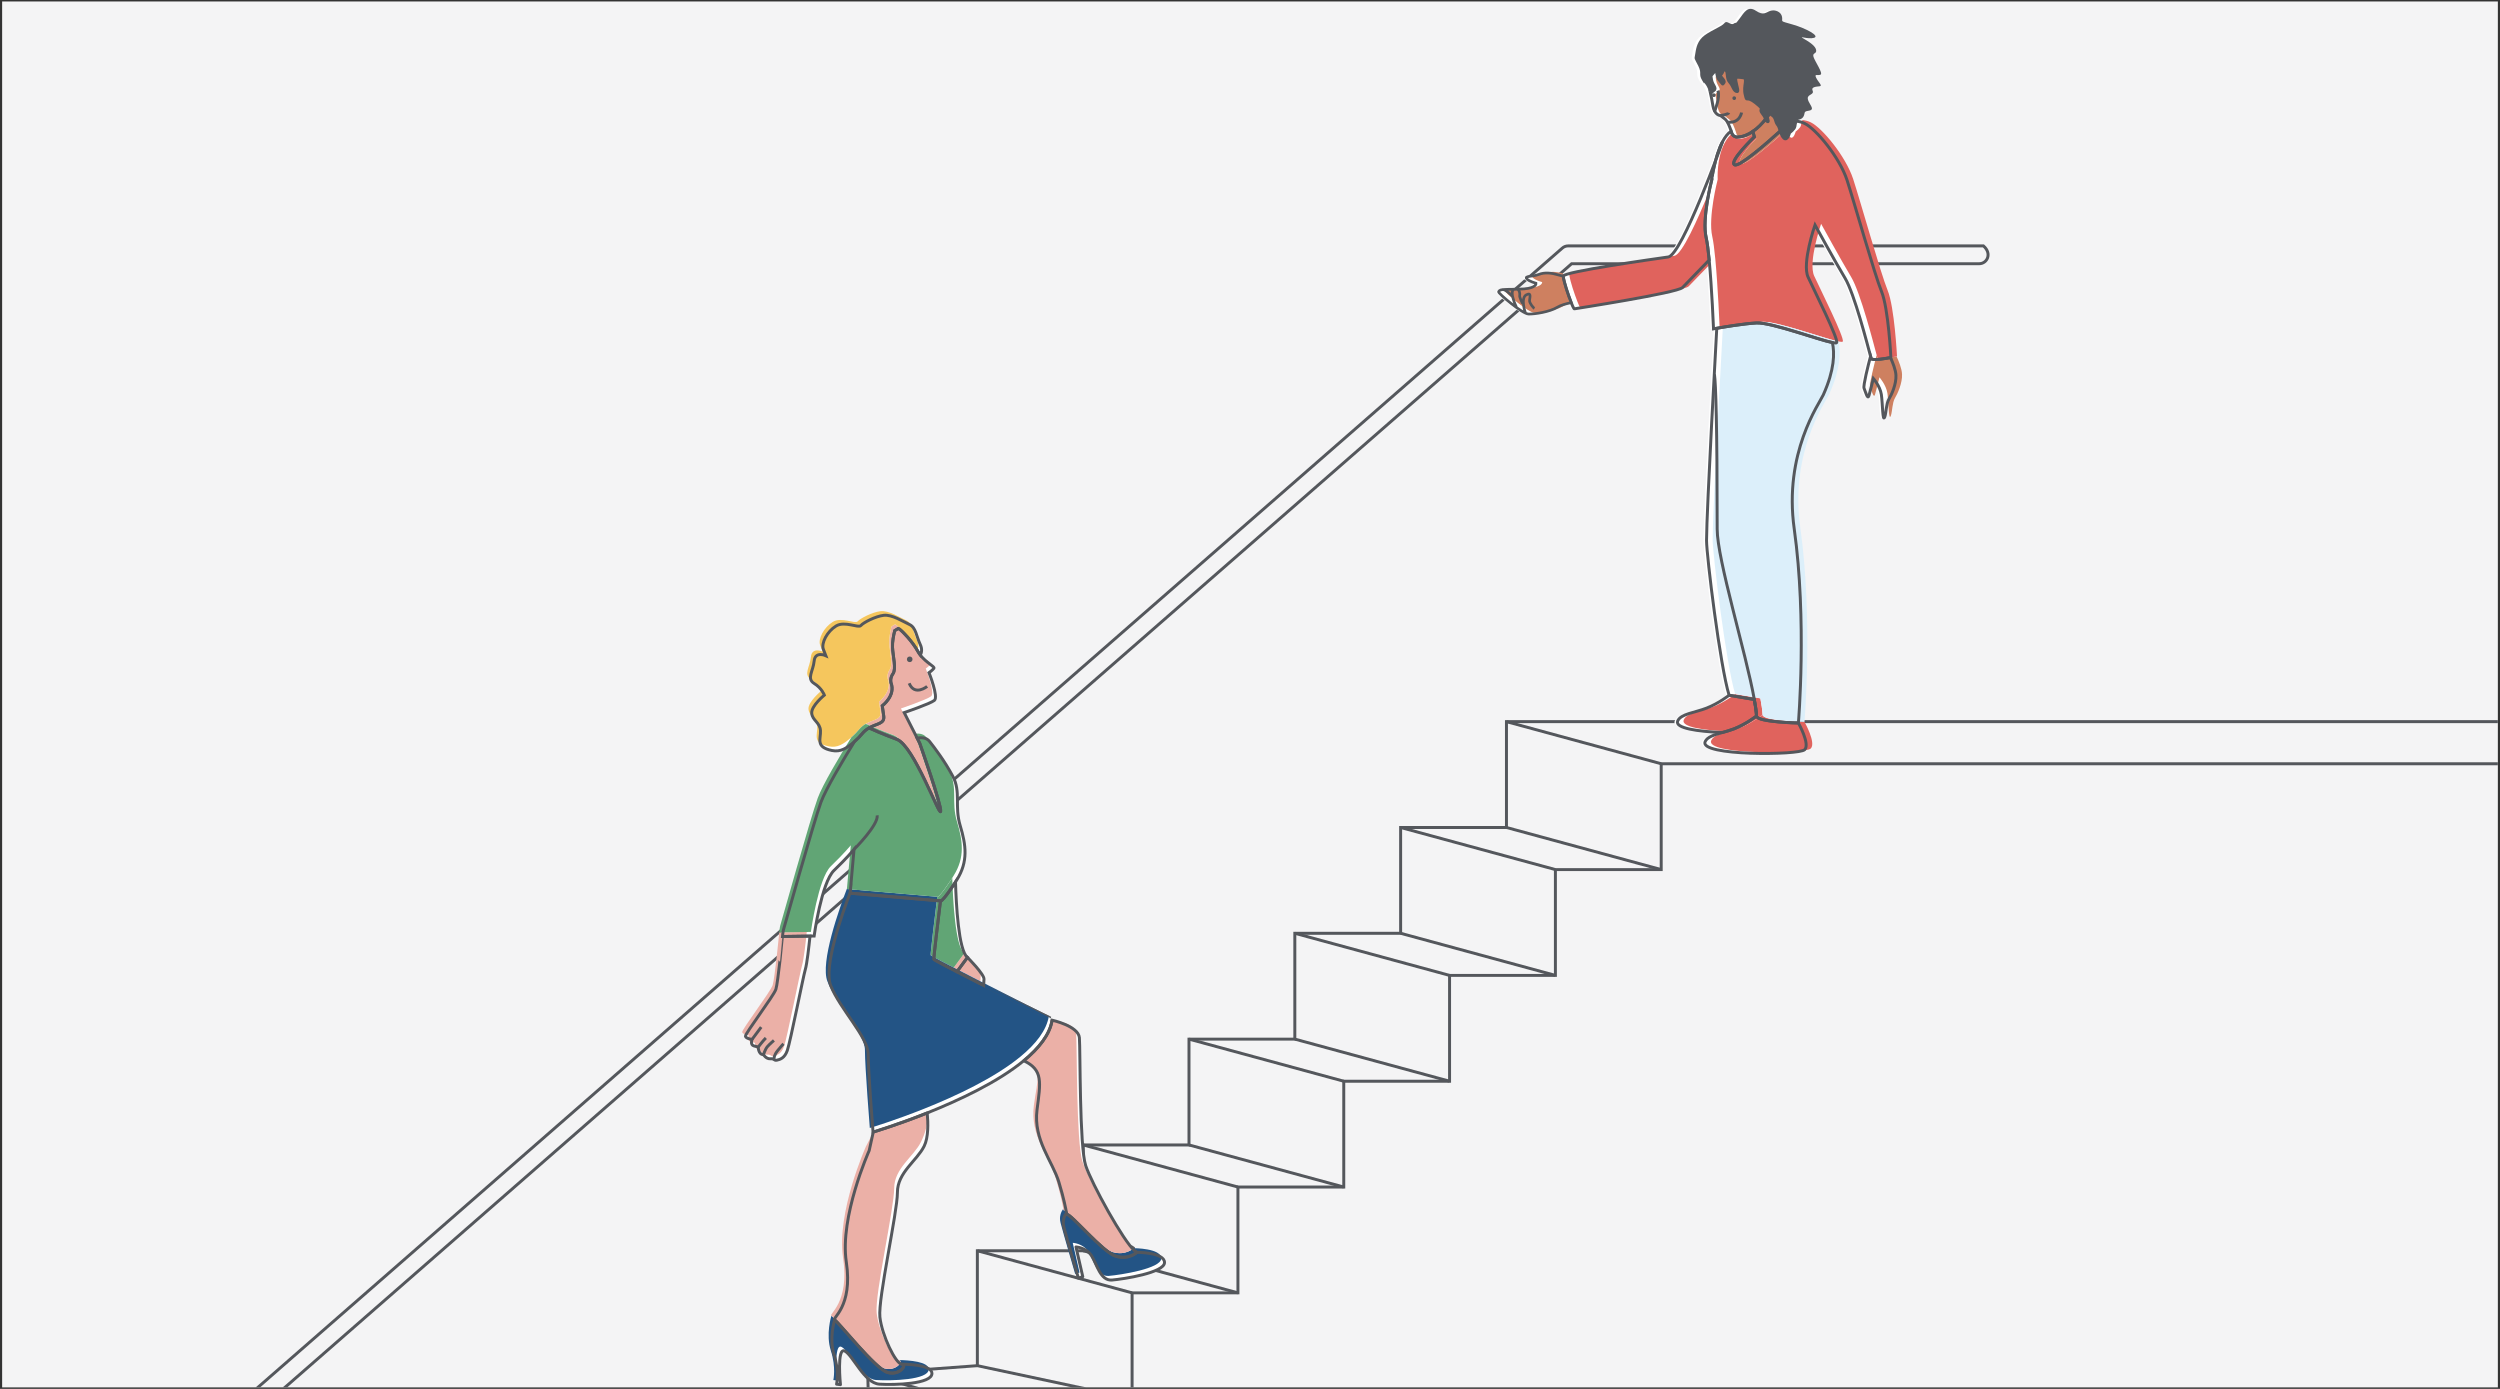 <?xml version="1.0" encoding="utf-8"?>
<!-- Generator: Adobe Illustrator 24.0.3, SVG Export Plug-In . SVG Version: 6.00 Build 0)  -->
<svg version="1.1" xmlns="http://www.w3.org/2000/svg" xmlns:xlink="http://www.w3.org/1999/xlink" x="0px" y="0px"
	 viewBox="0 0 841.89 467.72" style="enable-background:new 0 0 841.89 467.72;" xml:space="preserve">
<rect x="0" y="0" width="841.89" height="467.72" fill="#333333" stroke="none"/>
<style type="text/css">
	.st0{fill:none;stroke:#54575C;stroke-miterlimit:10;}
	.st1{clip-path:url(#SVGID_2_);fill:#F4F4F5;}
	.st2{clip-path:url(#SVGID_2_);}
	.st3{clip-path:url(#SVGID_2_);fill:none;stroke:#54575C;stroke-miterlimit:10;}
	.st4{fill:#FFFFFF;}
	.st5{fill:none;}
	.st6{fill:#EBB0A7;}
	.st7{fill:#F5C65D;}
	.st8{fill:#61A575;}
	.st9{fill:#235485;}
	.st10{fill:none;stroke:#54575C;stroke-linejoin:round;stroke-miterlimit:10;}
	.st11{fill:#54575C;}
	.st12{fill:#CE8060;}
	.st13{fill:#E0635D;}
	.st14{fill:#DCEFFA;}
	.st15{fill:none;stroke:#54575C;stroke-width:0.913;stroke-miterlimit:10;}
</style>
<g id="Layer_1">
</g>
<g id="Layer_2">
</g>
<g id="Layer_3">
	<g>
		<defs>
			<rect id="SVGID_1_" x="0.72" y="0.5" width="840.45" height="466.72"/>
		</defs>
		<clipPath id="SVGID_2_">
			<use xlink:href="#SVGID_1_"  style="overflow:visible;"/>
		</clipPath>
		<rect x="0.72" y="0.5" class="st1" width="840.45" height="466.72"/>
		<g class="st2">
			<g>
				<path class="st0" d="M73.07,486.23c-0.81,0-1.62-0.33-2.21-0.97c-1.12-1.22-1.04-3.12,0.18-4.24L526.06,83.6
					c0.55-0.51,1.28-0.79,2.03-0.79l139.85,0c3.01,2.65,1.18,6-1.44,6H529.26L75.09,485.44C74.52,485.97,73.79,486.23,73.07,486.23z
					"/>
			</g>
		</g>
		<polyline class="st3" points="854.18,243.02 507.31,243.02 507.31,278.66 471.67,278.66 471.67,314.29 436.04,314.29 
			436.04,349.93 400.4,349.93 400.4,385.57 364.77,385.57 364.77,421.2 329.13,421.2 329.13,459.9 381.24,471.02 381.24,435.38 
			416.88,435.38 416.88,399.74 452.52,399.74 452.52,364.11 488.15,364.11 488.15,328.47 523.79,328.47 523.79,292.84 
			559.42,292.84 559.42,257.2 848.27,257.2 571.62,257.19 		"/>
		<line class="st3" x1="559.42" y1="257.2" x2="507.31" y2="243.02"/>
		<line class="st3" x1="559.42" y1="292.84" x2="507.31" y2="278.66"/>
		<line class="st3" x1="523.79" y1="292.84" x2="471.67" y2="278.66"/>
		<line class="st3" x1="523.79" y1="328.47" x2="471.67" y2="314.29"/>
		<line class="st3" x1="488.15" y1="328.47" x2="436.04" y2="314.29"/>
		<line class="st3" x1="488.15" y1="364.11" x2="436.04" y2="349.93"/>
		<line class="st3" x1="452.52" y1="364.11" x2="400.4" y2="349.93"/>
		<line class="st3" x1="400.4" y1="385.57" x2="452.52" y2="399.74"/>
		<line class="st3" x1="416.88" y1="399.74" x2="364.77" y2="385.57"/>
		<line class="st3" x1="416.88" y1="435.38" x2="364.77" y2="421.2"/>
		<line class="st3" x1="381.24" y1="435.38" x2="329.13" y2="421.2"/>
		<polyline class="st3" points="329.13,459.9 292.22,462.62 292.64,479.15 		"/>
		<polyline class="st3" points="381.24,471.02 348.79,479.15 292.22,462.62 		"/>
		<g class="st2">
			<path class="st4" d="M292.87,245.08c-0.08,0.04-0.16,0.09-0.24,0.14l0.38,0.1c-0.07-0.03-0.12-0.06-0.12-0.06
				S292.89,245.19,292.87,245.08z"/>
			<path class="st4" d="M309.77,250.35l-0.9-1.77l-4.35-8.56c0,0,8.69-2.95,10.16-4.1c1.47-1.15-1.8-9.34-1.8-9.34
				s1.15-0.82,1.64-1.47c0.43-0.57-2.48-1.76-4.55-4.43c-0.31-0.4-0.6-0.84-0.86-1.31c-1.76-3.22-5.08-6.7-6.24-7.52
				c-0.14-0.1-0.25-0.16-0.32-0.18c0,0-0.47,0.29-1.22,0.75c-0.4,1.61-0.84,3.87-0.74,5.64c0.16,3.11,1.31,7.21,0.16,8.85
				c-1.15,1.64-0.66,3.11-0.66,3.11c1.64,4.26-2.95,7.7-2.95,7.7s0,0,0.49,3.44c0.37,2.6-2.17,2.49-4.77,3.91
				c0.01,0.11,0.02,0.18,0.02,0.18s0.05,0.02,0.12,0.06c0.63,0.3,3.92,1.81,9.06,3.71c5.74,2.13,14.42,26.38,14.75,24.25
				S309.77,250.35,309.77,250.35z"/>
			<path class="st4" d="M309.94,217.08c-1.31-2.79-1.47-5.74-3.61-6.72c-2.13-0.98-5.9-3.44-8.69-3.11
				c-2.79,0.33-6.88,2.46-7.7,3.44s-5.41-1.64-8.36,0.16s-5.08,5.74-4.26,7.87s0.82,2.13,0.82,2.13s-3.61-1.64-3.93,1.8
				c-0.33,3.44-2.62,5.9,0,7.54c2.62,1.64,3.44,3.93,3.44,3.93s-4.42,3.61-4.26,6.06c0.16,2.46,2.79,3.11,2.95,5.9
				s-1.8,5.54,3.84,6.69c2.96,0.6,5-0.74,7.62-3.02c0.93-0.81,1.82-1.7,2.63-2.69c0.68-0.83,1.44-1.4,2.2-1.85
				c0.08-0.05,0.16-0.1,0.24-0.14c2.61-1.42,5.14-1.31,4.77-3.91c-0.49-3.44-0.49-3.44-0.49-3.44s4.59-3.44,2.95-7.7
				c0,0-0.49-1.47,0.66-3.11c1.15-1.64,0-5.74-0.16-8.85c-0.09-1.78,0.35-4.03,0.74-5.64c0.75-0.46,1.22-0.75,1.22-0.75
				c0.07,0.02,0.18,0.09,0.32,0.18c1.15,0.82,4.48,4.3,6.24,7.52c0.26,0.47,0.55,0.91,0.86,1.31
				C310.38,219.89,310.67,218.64,309.94,217.08z"/>
			<path class="st4" d="M331.27,331.89c0.02-0.56,0.06-1.29,0.14-2.06c0.16-1.64-5.57-7.37-5.57-7.37l-3.55,4.83
				C324.93,328.65,328.04,330.24,331.27,331.89z"/>
			<path class="st4" d="M321.81,297.05c-3.6,5.62-4.82,6.39-4.82,6.39l-0.24-0.02c-0.76,6.24-2.35,19.31-2.22,19.69
				c0.03,0.09,1.53,0.92,3.93,2.18c1.1,0.58,2.4,1.25,3.83,1.99l3.55-4.83C322.81,320.19,322.02,304.31,321.81,297.05z"/>
			<path class="st4" d="M331.27,331.89c-3.22-1.65-6.33-3.24-8.98-4.61c-1.43-0.74-2.72-1.41-3.83-1.99
				c-2.4-1.26-3.9-2.08-3.93-2.18c-0.12-0.37,1.46-13.45,2.22-19.69l-6.45-0.55l-23.96-2.05l0.01-0.16
				c-2.55,6.65-9.1,24.92-6.57,31.3c3.11,7.87,12.62,17.37,12.62,23.11c0,5.74,1.64,26.22,1.64,26.22s0.03-0.01,0.07-0.02
				c0.76-0.23,8.48-2.56,18.17-6.43c10.7-4.27,23.78-10.39,32.52-17.59c5.14-4.24,8.79-8.84,9.54-13.66
				C354.35,343.6,342.16,337.45,331.27,331.89z"/>
			<path class="st4" d="M298.96,462.24c-4.1-1.15-16.72-17.21-17.86-17.7c0,0-1.97,6.23-0.16,11.8c1.8,5.57,0.82,9.83,0.82,9.83
				l1.31,0.16c0,0-1.31-12.78,1.47-11.31c2.79,1.47,6.56,10.82,11.64,11.14s17.7,0,17.7-3.61c0-2.57-6.47-3.06-10.2-3.13
				c0.01,0,0.03,0.01,0.04,0.01C305.68,459.46,303.05,463.39,298.96,462.24z"/>
			<path class="st4" d="M311.25,386.04c1.46-2.92,1.36-7.76,1.04-11.2c-9.69,3.86-17.41,6.2-18.17,6.43l-1.38,6.25
				c0,0-10,22.29-7.7,37.53s-5.08,19.01-3.93,19.5c1.15,0.49,13.77,16.55,17.86,17.7c4.1,1.15,6.72-2.79,4.75-2.79
				c-0.01,0-0.03-0.01-0.04-0.01c-1.99-0.13-6.68-9.7-7.33-15.88c-0.66-6.23,5.9-35.23,5.9-41.95S308.79,390.96,311.25,386.04z"/>
			<path class="st4" d="M382.2,421.34c0.25,0.21,0.47,0.36,0.66,0.43L382.2,421.34z"/>
			<path class="st4" d="M382.86,421.77c0,0-2.62,2.62-7.05,1.31c-4.42-1.31-15.24-14.42-16.55-14.09c0,0-0.02-0.17-0.08-0.5
				c-0.74,1.04-1.45,2.67-0.91,4.76c0.98,3.77,4.92,17.21,4.92,17.21l1.47-0.49l-2.29-10c0,0,3.44,0.16,5.24,2.95
				c1.8,2.79,2.95,8.52,6.88,8.19c3.93-0.33,17.7-2.46,17.7-5.9S382.86,421.77,382.86,421.77z"/>
			<path class="st4" d="M382.2,421.34c-3.87-3.28-14.55-22.74-16.55-28.74c-2.13-6.39-1.8-39.17-2.13-43.1
				c-0.33-3.93-9.18-5.9-9.18-5.9c-0.76,4.82-4.4,9.42-9.54,13.66c6.58,3.13,5.66,7.22,4.46,16.5c-1.31,10.16,5.24,17.37,7.37,24.42
				c1.69,5.58,2.34,9.09,2.55,10.32c0.05,0.32,0.08,0.5,0.08,0.5c1.31-0.33,12.13,12.78,16.55,14.09c4.42,1.31,7.05-1.31,7.05-1.31
				C382.67,421.7,382.45,421.55,382.2,421.34z"/>
			<path class="st4" d="M261.33,333.18c-0.7,2.21-10.49,15.04-10.26,15.85s2.21,1.05,2.21,1.05s-0.7,1.86,0.7,2.21
				c1.4,0.35,1.4,0.35,1.4,0.35s0,2.56,1.75,2.56c0,0,0.93,1.52,2.33,1.4c1.4-0.12,1.17,0.7,2.21,0.47c1.05-0.23,2.6-0.67,3.5-3.26
				c1.05-3.03,5.42-25.15,6.06-27.27c0.56-1.83,1.22-7.7,1.59-11.27l-9.26,0.14C263.56,315.41,262.03,330.96,261.33,333.18z"/>
			<path class="st4" d="M323.38,278.04c-1.97-6.56,0.33-11.31-2.46-16.55c-2.79-5.24-6.06-9.51-7.87-11.8
				c-1.04-1.32-2.84-1.34-4.18-1.11l0.9,1.77c0,0,7.37,20.81,7.05,22.94s-9.01-22.12-14.75-24.25c-5.14-1.91-8.42-3.42-9.06-3.71
				l-0.38-0.1c-0.76,0.44-1.51,1.02-2.2,1.85c-0.82,0.99-1.7,1.88-2.63,2.69c-3.72,6.02-9.65,15.91-11.3,20.42
				c-2.46,6.72-12.45,42.44-12.62,42.94c-0.16,0.49-0.33,2.29-0.33,2.29l9.26-0.14l1.39-0.02c0,0,2.46-18.03,6.72-22.12
				s6.72-7.05,6.72-7.05l-1.3,14.58l-0.01,0.16l23.96,2.05l6.45,0.55l0.24,0.02c0,0,1.22-0.77,4.82-6.39
				c0.14-0.22,0.27-0.42,0.42-0.66C326.16,290.17,325.34,284.6,323.38,278.04z"/>
		</g>
		<g class="st2">
			<path class="st5" d="M291.75,243.65c-0.08,0.04-0.16,0.09-0.24,0.14l0.38,0.1c-0.07-0.03-0.12-0.06-0.12-0.06
				S291.76,243.76,291.75,243.65z"/>
			<path class="st6" d="M308.65,248.91l-0.9-1.77l-4.35-8.56c0,0,8.69-2.95,10.16-4.1c1.47-1.15-1.8-9.34-1.8-9.34
				s1.15-0.82,1.64-1.47c0.43-0.57-2.48-1.76-4.55-4.43c-0.31-0.4-0.6-0.84-0.86-1.31c-1.76-3.22-5.08-6.7-6.24-7.52
				c-0.14-0.1-0.25-0.16-0.32-0.18c0,0-0.47,0.29-1.22,0.75c-0.4,1.61-0.84,3.87-0.74,5.64c0.16,3.11,1.31,7.21,0.16,8.85
				c-1.15,1.64-0.66,3.11-0.66,3.11c1.64,4.26-2.95,7.7-2.95,7.7s0,0,0.49,3.44c0.37,2.6-2.17,2.49-4.77,3.91
				c0.01,0.11,0.02,0.18,0.02,0.18s0.05,0.02,0.12,0.06c0.63,0.3,3.92,1.81,9.06,3.71c5.74,2.13,14.42,26.38,14.75,24.25
				S308.65,248.91,308.65,248.91z"/>
			<path class="st7" d="M308.81,215.65c-1.31-2.79-1.47-5.74-3.61-6.72c-2.13-0.98-5.9-3.44-8.69-3.11
				c-2.79,0.33-6.88,2.46-7.7,3.44s-5.41-1.64-8.36,0.16s-5.08,5.74-4.26,7.87s0.82,2.13,0.82,2.13s-3.61-1.64-3.93,1.8
				c-0.33,3.44-2.62,5.9,0,7.54c2.62,1.64,3.44,3.93,3.44,3.93s-4.42,3.61-4.26,6.06c0.16,2.46,2.79,3.11,2.95,5.9
				s-1.8,5.54,3.84,6.69c2.96,0.6,5-0.74,7.62-3.02c0.93-0.81,1.82-1.7,2.63-2.69c0.68-0.83,1.44-1.4,2.2-1.85
				c0.08-0.05,0.16-0.1,0.24-0.14c2.61-1.42,5.14-1.31,4.77-3.91c-0.49-3.44-0.49-3.44-0.49-3.44s4.59-3.44,2.95-7.7
				c0,0-0.49-1.47,0.66-3.11c1.15-1.64,0-5.74-0.16-8.85c-0.09-1.78,0.35-4.03,0.74-5.64c0.75-0.46,1.22-0.75,1.22-0.75
				c0.07,0.02,0.18,0.09,0.32,0.18c1.15,0.82,4.48,4.3,6.24,7.52c0.26,0.47,0.55,0.91,0.86,1.31
				C309.26,218.45,309.55,217.2,308.81,215.65z"/>
			<path class="st6" d="M330.14,330.45c0.02-0.56,0.06-1.29,0.14-2.06c0.16-1.64-5.57-7.37-5.57-7.37l-3.55,4.83
				C323.81,327.21,326.92,328.81,330.14,330.45z"/>
			<path class="st8" d="M320.69,295.62c-3.6,5.62-4.82,6.39-4.82,6.39l-0.24-0.02c-0.76,6.24-2.35,19.31-2.22,19.69
				c0.03,0.09,1.53,0.92,3.93,2.18c1.1,0.58,2.4,1.25,3.83,1.99l3.55-4.83C321.69,318.76,320.89,302.87,320.69,295.62z"/>
			<path class="st9" d="M330.14,330.45c-3.22-1.65-6.33-3.24-8.98-4.61c-1.43-0.74-2.72-1.41-3.83-1.99
				c-2.4-1.26-3.9-2.08-3.93-2.18c-0.12-0.37,1.46-13.45,2.22-19.69l-6.45-0.55l-23.96-2.05l0.01-0.16
				c-2.55,6.65-9.1,24.92-6.57,31.3c3.11,7.87,12.62,17.37,12.62,23.11c0,5.74,1.64,26.22,1.64,26.22s0.03-0.01,0.07-0.02
				c0.76-0.23,8.48-2.56,18.17-6.43c10.7-4.27,23.78-10.39,32.52-17.59c5.14-4.24,8.79-8.84,9.54-13.66
				C353.23,342.16,341.04,336.02,330.14,330.45z"/>
			<path class="st9" d="M297.83,460.81c-4.1-1.15-16.72-17.21-17.86-17.7c0,0-1.97,6.23-0.16,11.8c1.8,5.57,0.82,9.83,0.82,9.83
				l1.31,0.16c0,0-1.31-12.78,1.47-11.31c2.79,1.47,6.56,10.82,11.64,11.14s17.7,0,17.7-3.61c0-2.57-6.47-3.06-10.2-3.13
				c0.01,0,0.03,0.01,0.04,0.01C304.55,458.02,301.93,461.96,297.83,460.81z"/>
			<path class="st6" d="M310.12,384.61c1.46-2.92,2.48-6.33,2.16-9.77c-9.69,3.86-17.41,6.2-18.17,6.43l-2.5,4.81
				c0,0-10,22.29-7.7,37.53s-5.08,19.01-3.93,19.5c1.15,0.49,13.77,16.55,17.86,17.7c4.1,1.15,6.72-2.79,4.75-2.79
				c-0.01,0-0.03-0.01-0.04-0.01c-1.99-0.13-6.68-9.7-7.33-15.88c-0.66-6.23,5.9-35.23,5.9-41.95S307.67,389.52,310.12,384.61z"/>
			<path class="st10" d="M381.08,419.9c0.25,0.21,0.47,0.36,0.66,0.43L381.08,419.9z"/>
			<path class="st9" d="M381.74,420.33c0,0-2.62,2.62-7.05,1.31c-4.42-1.31-15.24-14.42-16.55-14.09c0,0-0.02-0.17-0.08-0.5
				c-0.74,1.04-1.45,2.67-0.91,4.76c0.98,3.77,4.92,17.21,4.92,17.21l1.47-0.49l-2.29-10c0,0,3.44,0.16,5.24,2.95
				c1.8,2.79,2.95,8.52,6.88,8.19c3.93-0.33,17.7-2.46,17.7-5.9S381.74,420.33,381.74,420.33z"/>
			<path class="st6" d="M381.08,419.9c-3.87-3.28-14.55-22.74-16.55-28.74c-2.13-6.39-1.8-39.17-2.13-43.1
				c-0.33-3.93-8.05-4.46-8.05-4.46c-0.76,4.82-4.4,9.42-9.54,13.66c6.58,3.13,4.54,5.79,3.34,15.06
				c-1.31,10.16,5.24,17.37,7.37,24.42c1.69,5.58,2.34,9.09,2.55,10.32c0.05,0.32,0.08,0.5,0.08,0.5
				c1.31-0.33,12.13,12.78,16.55,14.09c4.42,1.31,7.05-1.31,7.05-1.31C381.55,420.26,381.33,420.11,381.08,419.9z"/>
			<path class="st6" d="M260.2,331.74c-0.7,2.21-10.49,15.04-10.26,15.85s2.21,1.05,2.21,1.05s-0.7,1.86,0.7,2.21
				c1.4,0.35,1.4,0.35,1.4,0.35s0,2.56,1.75,2.56c0,0,0.93,1.52,2.33,1.4c1.4-0.12,1.17,0.7,2.21,0.47c1.05-0.23,2.6-0.67,3.5-3.26
				c1.05-3.03,5.42-25.15,6.06-27.27c0.56-1.83,1.22-7.7,1.59-11.27l-9.26,0.14C262.44,313.97,260.9,329.53,260.2,331.74z"/>
			<path class="st8" d="M322.25,276.61c-1.97-6.56,0.33-11.31-2.46-16.55c-2.79-5.24-6.06-9.5-7.87-11.8
				c-1.04-1.32-2.84-1.34-4.18-1.11l0.9,1.77c0,0,7.37,20.81,7.05,22.94s-9.01-22.12-14.75-24.25c-5.14-1.91-8.42-3.42-9.06-3.71
				l-0.38-0.1c-0.76,0.44-1.51,1.02-2.2,1.85c-0.82,0.99-1.7,1.88-2.63,2.69c-3.72,6.02-9.65,15.91-11.3,20.42
				c-2.46,6.72-12.45,42.44-12.62,42.94c-0.16,0.49-0.33,2.29-0.33,2.29l9.26-0.14l1.39-0.02c0,0,2.46-18.03,6.72-22.12
				s6.72-7.05,6.72-7.05l-1.3,14.58l-0.01,0.16l23.96,2.05l6.45,0.55l0.24,0.02c0,0,1.22-0.77,4.82-6.39
				c0.14-0.22,0.27-0.42,0.42-0.66C325.04,288.74,324.22,283.16,322.25,276.61z"/>
		</g>
		<g class="st2">
			<path class="st5" d="M292.84,245.04c-0.08,0.04-0.16,0.09-0.24,0.14l0.38,0.1c-0.07-0.03-0.12-0.06-0.12-0.06
				S292.85,245.15,292.84,245.04z"/>
			<path class="st0" d="M309.74,250.3l-0.9-1.77l-4.35-8.56c0,0,8.69-2.95,10.16-4.1c1.47-1.15-1.8-9.34-1.8-9.34
				s1.15-0.82,1.64-1.47c0.43-0.57-2.48-1.76-4.55-4.43c-0.31-0.4-0.6-0.84-0.86-1.31c-1.76-3.22-5.08-6.7-6.24-7.52
				c-0.14-0.1-0.25-0.16-0.32-0.18c0,0-0.47,0.29-1.22,0.75c-0.4,1.61-0.84,3.87-0.74,5.64c0.16,3.11,1.31,7.21,0.16,8.85
				c-1.15,1.64-0.66,3.11-0.66,3.11c1.64,4.26-2.95,7.7-2.95,7.7s0,0,0.49,3.44c0.37,2.6-2.17,2.49-4.77,3.91
				c0.01,0.11,0.02,0.18,0.02,0.18s0.05,0.02,0.12,0.06c0.63,0.3,3.92,1.81,9.06,3.71c5.74,2.13,14.42,26.38,14.75,24.25
				S309.74,250.3,309.74,250.3z"/>
			<path class="st0" d="M309.9,217.04c-1.31-2.79-1.47-5.74-3.61-6.72c-2.13-0.98-5.9-3.44-8.69-3.11c-2.79,0.33-6.88,2.46-7.7,3.44
				s-5.41-1.64-8.36,0.16s-5.08,5.74-4.26,7.87s0.82,2.13,0.82,2.13s-3.61-1.64-3.93,1.8c-0.33,3.44-2.62,5.9,0,7.54
				c2.62,1.64,3.44,3.93,3.44,3.93s-4.42,3.61-4.26,6.06c0.16,2.46,2.79,3.11,2.95,5.9s-1.8,5.54,3.84,6.69
				c2.96,0.6,5-0.74,7.62-3.02c0.93-0.81,1.82-1.7,2.63-2.69c0.68-0.83,1.44-1.4,2.2-1.85c0.08-0.05,0.16-0.1,0.24-0.14
				c2.61-1.42,5.14-1.31,4.77-3.91c-0.49-3.44-0.49-3.44-0.49-3.44s4.59-3.44,2.95-7.7c0,0-0.49-1.47,0.66-3.11
				c1.15-1.64,0-5.74-0.16-8.85c-0.09-1.78,0.35-4.03,0.74-5.64c0.75-0.46,1.22-0.75,1.22-0.75c0.07,0.02,0.18,0.09,0.32,0.18
				c1.15,0.82,4.48,4.3,6.24,7.52c0.26,0.47,0.55,0.91,0.86,1.31C310.34,219.84,310.64,218.59,309.9,217.04z"/>
			<path class="st0" d="M331.23,331.84c0.02-0.56,0.06-1.29,0.14-2.06c0.16-1.64-5.57-7.37-5.57-7.37l-3.55,4.83
				C324.9,328.6,328.01,330.2,331.23,331.84z"/>
			<path class="st0" d="M321.77,297.01c-3.6,5.62-4.82,6.39-4.82,6.39l-0.24-0.02c-0.76,6.24-2.35,19.31-2.22,19.69
				c0.03,0.09,1.53,0.92,3.93,2.18c1.1,0.58,2.4,1.25,3.83,1.99l3.55-4.83C322.78,320.14,321.98,304.26,321.77,297.01z"/>
			<path class="st0" d="M331.23,331.84c-3.22-1.65-6.33-3.24-8.98-4.61c-1.43-0.74-2.72-1.41-3.83-1.99
				c-2.4-1.26-3.9-2.08-3.93-2.18c-0.12-0.37,1.46-13.45,2.22-19.69l-6.45-0.55l-23.96-2.05l0.01-0.16
				c-2.55,6.65-9.1,24.92-6.57,31.3c3.11,7.87,12.62,17.37,12.62,23.11c0,5.74,1.64,26.22,1.64,26.22s0.03-0.01,0.07-0.02
				c0.76-0.23,8.48-2.56,18.17-6.43c10.7-4.27,23.78-10.39,32.52-17.59c5.14-4.24,8.79-8.84,9.54-13.66
				C354.31,343.55,342.12,337.4,331.23,331.84z"/>
			<path class="st10" d="M298.92,462.2c-4.1-1.15-16.72-17.21-17.86-17.7c0,0-1.97,6.23-0.16,11.8c1.8,5.57,0.82,9.83,0.82,9.83
				l1.31,0.16c0,0-1.31-12.78,1.47-11.31c2.79,1.47,6.56,10.82,11.64,11.14s17.7,0,17.7-3.61c0-2.57-6.47-3.06-10.2-3.13
				c0.01,0,0.03,0.01,0.04,0.01C305.64,459.41,303.02,463.34,298.92,462.2z"/>
			<path class="st10" d="M311.21,385.99c1.46-2.92,1.36-7.76,1.04-11.2c-9.69,3.86-17.41,6.2-18.17,6.43l-1.38,6.25
				c0,0-10,22.29-7.7,37.53s-5.08,19.01-3.93,19.5c1.15,0.49,13.77,16.55,17.86,17.7c4.1,1.15,6.72-2.79,4.75-2.79
				c-0.01,0-0.03-0.01-0.04-0.01c-1.99-0.13-6.68-9.7-7.33-15.88c-0.66-6.23,5.9-35.23,5.9-41.95S308.76,390.91,311.21,385.99z"/>
			<path class="st10" d="M382.17,421.29c0.25,0.21,0.47,0.36,0.66,0.43L382.17,421.29z"/>
			<path class="st10" d="M382.83,421.72c0,0-2.62,2.62-7.05,1.31c-4.42-1.31-15.24-14.42-16.55-14.09c0,0-0.02-0.17-0.08-0.5
				c-0.74,1.04-1.45,2.67-0.91,4.76c0.98,3.77,4.92,17.21,4.92,17.21l1.47-0.49l-2.29-10c0,0,3.44,0.16,5.24,2.95
				c1.8,2.79,2.95,8.52,6.88,8.19c3.93-0.33,17.7-2.46,17.7-5.9S382.83,421.72,382.83,421.72z"/>
			<path class="st10" d="M382.17,421.29c-3.87-3.28-14.55-22.74-16.55-28.74c-2.13-6.39-1.8-39.17-2.13-43.1
				c-0.33-3.93-9.18-5.9-9.18-5.9c-0.76,4.82-4.4,9.42-9.54,13.66c6.58,3.13,5.66,7.22,4.46,16.5c-1.31,10.16,5.24,17.37,7.37,24.42
				c1.69,5.58,2.34,9.09,2.55,10.32c0.05,0.32,0.08,0.5,0.08,0.5c1.31-0.33,12.13,12.78,16.55,14.09c4.42,1.31,7.05-1.31,7.05-1.31
				C382.64,421.65,382.42,421.5,382.17,421.29z"/>
			<path class="st0" d="M261.29,333.13c-0.7,2.21-10.49,15.04-10.26,15.85s2.21,1.05,2.21,1.05s-0.7,1.86,0.7,2.21
				c1.4,0.35,1.4,0.35,1.4,0.35s0,2.56,1.75,2.56c0,0,0.93,1.52,2.33,1.4c1.4-0.12,1.17,0.7,2.21,0.47c1.05-0.23,2.6-0.67,3.5-3.26
				c1.05-3.03,5.42-25.15,6.06-27.27c0.56-1.83,1.22-7.7,1.59-11.27l-9.26,0.14C263.53,315.36,261.99,330.92,261.29,333.13z"/>
			<path class="st0" d="M323.34,278c-1.97-6.56,0.33-11.31-2.46-16.55c-2.79-5.24-6.06-9.51-7.87-11.8
				c-1.04-1.32-2.84-1.34-4.18-1.11l0.9,1.77c0,0,7.37,20.81,7.05,22.94s-9.01-22.12-14.75-24.25c-5.14-1.91-8.42-3.42-9.06-3.71
				l-0.38-0.1c-0.76,0.44-1.51,1.02-2.2,1.85c-0.82,0.99-1.7,1.88-2.63,2.69c-3.72,6.02-9.65,15.91-11.3,20.42
				c-2.46,6.72-12.45,42.44-12.62,42.94c-0.16,0.49-0.33,2.29-0.33,2.29l9.26-0.14l1.39-0.02c0,0,2.46-18.03,6.72-22.12
				s6.72-7.05,6.72-7.05l-1.3,14.58l-0.01,0.16l23.96,2.05l6.45,0.55l0.24,0.02c0,0,1.22-0.77,4.82-6.39
				c0.14-0.22,0.27-0.42,0.42-0.66C326.13,290.13,325.31,284.55,323.34,278z"/>
			<path class="st10" d="M312.22,231.15c0,0-4.21,3.42-6.05-1.05"/>
			<path class="st10" d="M287.62,286.03c0,0,8.29-8.3,7.77-11.46"/>
			<line class="st10" x1="253.25" y1="350.03" x2="256.34" y2="345.88"/>
			<path class="st10" d="M255.35,352.59c0,0,1.51-2.02,2.55-3.06"/>
			<path class="st10" d="M257.1,355.16c0,0,0.6-1.87,1.33-2.7c0.73-0.84,2.19-2.09,2.19-2.09"/>
			<path class="st10" d="M260.62,356.53c0.1-0.31,0-1.15,1.25-2.72c1.25-1.57,1.98-2.3,1.98-2.3"/>
			<circle class="st11" cx="306.35" cy="222.03" r="0.94"/>
		</g>
		<g class="st2">
			<path class="st4" d="M635.62,120.41c0.09-0.02,0.15-0.03,0.15-0.03s-0.83-16.59-3.15-22.23c-2.32-5.64-9.12-29.86-11.61-37.49
				c-2.49-7.63-10.45-17.25-14.27-19.08c-0.96-0.46-1.9-0.69-2.78-0.77c0.21-0.27,0.5-0.49,0.97-0.6c1.34-0.3,1.64-1.34,1.79-2.24
				c0.15-0.9,1.94-0.45,2.39-1.19c0.45-0.75-1.34-2.39-1.34-3.73c0-1.34,2.24-1.19,1.64-2.54c-0.6-1.34,1.34-1.34,2.39-1.49
				s-0.45-1.34-1.19-2.84c-0.75-1.49,0.6-0.6,1.49-1.05s-1.94-4.48-2.39-5.97c-0.45-1.49,1.05-0.9,0.9-2.24
				c-0.15-1.34-2.09-2.69-4.18-3.88c-2.09-1.19,1.34,0.3,3.44-0.3c2.09-0.6-2.54-3.14-7.17-4.48c-4.63-1.34-3.29-0.75-3.58-2.54
				s-2.39-2.54-3.88-2.09s-2.24,1.79-4.93,0s-3.88,0.45-5.53,2.69c-1.64,2.24-0.9,0.9-1.94,1.64c-1.05,0.75-2.24-1.34-3.14-0.15
				s-5.53,2.84-7.47,4.78s-2.09,4.18-2.39,5.83c-0.3,1.64-0.3,1.05,1.05,3.73c1.34,2.69,0,2.69,1.34,4.93c1.34,2.24,0,0,0.9,1.05
				c0.9,1.05,1.34,2.54,1.79,3.14c0.04,0.05,0.07,0.09,0.1,0.12c0.27,1.22,0.58,2.73,0.8,4.21c0.13,0.84,0.35,1.47,0.62,1.94
				l-0.02,0.1c0-0.02,0.01-0.06,0.02-0.1c0.79,1.38,1.94,1.39,1.94,1.39s0,0,1.49,1.16c0.87,0.68,1.63,2.6,2.11,4.09
				c-1.11,0.73-2.05,1.97-2.85,3.46c-1.03,1.93-1.81,4.28-2.39,6.46c-4.14,10.93-12.51,31.95-15.95,32.44
				c-4.64,0.66-35.58,5.02-35.36,6.48c-0.41-0.09-0.92-0.22-1.58-0.42c-2.36-0.72-4.66-0.96-6.64-0.18c-1.98,0.78-4.9,0.46-4.1,1.42
				c0.8,0.96,3.17,1.54,3.17,1.54s0.31,1.56-4.04,1.91c-0.72,0.06-1.48,0.09-2.23,0.1c-0.27-0.14-0.63-0.16-1.1,0.02
				c-1.51,0.02-2.92,0.01-3.86,0.11c-1.14,0.12-1.29,0.56-1.38,0.75c-0.22,0.45,8,7.45,10.1,7.49c2.1,0.04,7.05-0.69,9.67-2.29
				c1.21-0.74,3.05-1.23,4.69-1.54c0.8,2.11,1.04,2.06,1.04,2.06s34.6-5.35,36.43-7.17c0.85-0.85,4.91-5.05,8.98-9.28
				c0.91,9.54,1.47,23.21,1.47,23.21s0.41-0.08,1.08-0.2c0,0-3.44,61.54-3.44,71.43c0,5.14,4.61,42.56,7.6,52.14l-0.02,0
				c0,0-3.44,2.72-7.57,4.33c-3.99,1.55-8.67,1.93-9.73,4.33c-1.07,2.42,6.73,3.57,15.08,3.88c-2.72,0.77-5.12,1.47-5.84,3.09
				c-2.16,4.87,31.63,4.6,33.52,2.7c1.89-1.89-2.11-8.98-2.11-8.98s2.92-34.54-1.4-65.36c-3.6-25.67,8.5-42.29,9.78-45.14
				c3.81-8.49,3.85-14.11,3.07-17.6c0.83,0.17,1.35,0.2,1.45,0.03c0.66-1.16-7.47-17.42-9.62-22.06s2.32-17.58,2.32-17.58
				s6.64,12.11,10.12,17.92c3.16,5.27,7.55,22.43,8.59,26.3c-0.78,2.97-2.54,9.94-2.19,10.76c0.45,1.05,1.19,4.03,1.64,2.54
				c0.45-1.49,1.49-5.83,1.49-5.83s2.24,2.54,2.69,5.38c0.45,2.84,0.39,9.89,1.19,7.47c0.45-1.34,0.45-4.33,1.34-5.83
				c0.9-1.49,2.54-5.08,2.39-8.07C637.4,124.54,636.37,122.03,635.62,120.41z M601.52,111.08c-0.29-0.09-0.59-0.17-0.88-0.26
				C600.94,110.91,601.23,111,601.52,111.08z M600.5,110.78c-0.33-0.09-0.65-0.19-0.98-0.28
				C599.84,110.6,600.17,110.69,600.5,110.78z M599.48,110.49c-0.68-0.19-1.34-0.37-1.98-0.54
				C598.14,110.13,598.8,110.31,599.48,110.49z M597.29,109.91c-0.24-0.06-0.48-0.12-0.72-0.18
				C596.81,109.78,597.05,109.84,597.29,109.91z M596.26,109.65c-0.2-0.05-0.39-0.09-0.58-0.14
				C595.87,109.55,596.07,109.6,596.26,109.65z M595.34,109.43c-0.17-0.04-0.35-0.08-0.52-0.12
				C594.99,109.35,595.16,109.39,595.34,109.43z M594.48,109.24c-0.16-0.03-0.32-0.07-0.48-0.1
				C594.16,109.18,594.32,109.21,594.48,109.24z M593.67,109.08c-0.15-0.03-0.3-0.05-0.44-0.08
				C593.37,109.03,593.52,109.06,593.67,109.08z M592.91,108.95c-0.14-0.02-0.28-0.04-0.41-0.06
				C592.64,108.91,592.77,108.93,592.91,108.95z M592.21,108.86c-0.14-0.02-0.26-0.03-0.39-0.04
				C591.95,108.83,592.08,108.84,592.21,108.86z M591.57,108.79c-0.14-0.01-0.26-0.02-0.39-0.02
				C591.31,108.77,591.43,108.78,591.57,108.79z M590.99,108.76c-0.18,0-0.35,0-0.51,0.01
				C590.64,108.76,590.81,108.76,590.99,108.76z M601.73,111.14c0.28,0.08,0.55,0.16,0.83,0.25
				C602.29,111.31,602.01,111.23,601.73,111.14z M603.67,111.72c-0.3-0.09-0.6-0.18-0.89-0.27
				C603.08,111.54,603.38,111.63,603.67,111.72z M615.09,115.15c0.04,0.01,0.07,0.02,0.11,0.03
				C615.17,115.17,615.13,115.16,615.09,115.15z M613.93,114.84c0.06,0.02,0.12,0.03,0.18,0.05
				C614.05,114.88,614,114.86,613.93,114.84z M608.63,113.25c-1.24-0.38-2.54-0.79-3.86-1.19c-0.34-0.1-0.68-0.21-1.02-0.31
				C605.42,112.26,607.08,112.77,608.63,113.25z M612.84,114.53c-0.08-0.02-0.16-0.05-0.24-0.07
				C612.68,114.49,612.76,114.51,612.84,114.53z M611.41,114.11c-0.09-0.03-0.18-0.05-0.27-0.08
				C611.23,114.05,611.32,114.08,611.41,114.11z M609.98,113.67c-0.22-0.07-0.45-0.14-0.67-0.21
				C609.54,113.53,609.76,113.6,609.98,113.67z"/>
			<path class="st5" d="M508.9,97.42c0.36,0,0.73-0.01,1.1-0.02C509.73,97.26,509.37,97.24,508.9,97.42z"/>
			<g>
				<path class="st12" d="M526.59,93.75c-0.1-0.57-0.19-1.13-0.29-1.7c-2.15-0.58-4.24-0.73-6.05-0.02c-1.98,0.78-4.9,0.46-4.1,1.42
					c0.8,0.96,3.17,1.54,3.17,1.54s0.31,1.56-4.04,1.91c-0.72,0.06-1.48,0.09-2.23,0.1c-0.37,0.01-0.74,0.01-1.1,0.02
					c-1.51,0.02-2.92,0.01-3.86,0.11c-1.14,0.12-1.29,0.56-1.38,0.75c-0.22,0.45,8,7.45,10.1,7.49c2.1,0.04,7.05-0.69,9.67-2.29
					c0.57-0.35,1.28-0.64,2.04-0.88C528.13,99.34,527.09,96.61,526.59,93.75z"/>
				<path class="st13" d="M575.7,86.44c-0.8-4.18-1.59-8.36-1.28-12.65c0.25-3.41,0.96-6.75,1.47-10.13
					c-4.24,10.46-9.5,22.12-12.05,22.48c-4.64,0.66-35.58,5.02-35.36,6.48c0.35,2.39,1.65,6.13,2.71,8.92
					c0.8,2.11,1.04,2.06,1.04,2.06s34.6-5.35,36.43-7.17c0.72-0.72,3.73-3.83,7.1-7.33c-0.05-0.23-0.07-0.48-0.07-0.74
					C575.68,87.73,575.69,87.08,575.7,86.44z"/>
				<path class="st12" d="M638.67,120.02c-0.91,0.19-6.18,1.21-6.49,0.3c-0.03-0.09-0.1-0.35-0.21-0.74
					c-0.78,2.97-2.54,9.94-2.19,10.76c0.45,1.05,1.19,4.03,1.64,2.54c0.45-1.49,1.49-5.83,1.49-5.83s2.24,2.54,2.69,5.38
					c0.45,2.84,0.39,9.89,1.19,7.47c0.45-1.34,0.45-4.33,1.34-5.83c0.9-1.49,2.54-5.08,2.39-8.07
					C640.45,124.15,639.43,121.64,638.67,120.02z"/>
				<path class="st13" d="M635.67,97.77c-2.32-5.64-9.12-29.86-11.61-37.49c-2.49-7.63-10.45-17.25-14.27-19.08
					c-0.96-0.46-1.9-0.69-2.78-0.77c-0.38,0.51-0.42,1.21-0.52,1.79c-0.15,0.9-1.79,2.09-1.79,2.09s-0.75,2.99-1.94,1.79
					c-0.62-0.62-0.91-1.51-1.18-2.37c-4.46,4.04-13.72,12.15-15.34,11.4c-2.16-1,5.21-8.5,5.21-8.5l-0.53-1.8
					c-1.5,1.03-3.28,1.85-5.21,1.91c-0.87,0.03-1.66-0.54-1.91-1.37c-0.06-0.2-0.12-0.41-0.2-0.63c-1.11,0.73-2.05,1.97-2.85,3.46
					c-2.73,5.13-2.31,12.23-2.31,12.23s-3.32,12.77-1.82,19.24c0.37,1.61,0.71,4.32,1.01,7.48c0.91,9.54,1.47,23.21,1.47,23.21
					s0.41-0.08,1.08-0.2c2.51-0.45,8.9-1.53,13.35-1.79c4.83-0.28,20.69,5.62,25.59,6.61c0.83,0.17,1.35,0.2,1.45,0.03
					c0.66-1.16-7.47-17.42-9.62-22.06s2.32-17.58,2.32-17.58s6.64,12.11,10.12,17.92c3.16,5.27,7.55,22.43,8.59,26.3
					c0.1,0.39,0.18,0.65,0.21,0.74c0.3,0.91,5.57-0.12,6.49-0.3c0.09-0.02,0.15-0.03,0.15-0.03S637.99,103.41,635.67,97.77z"/>
				<g>
					<g>
						<path class="st13" d="M607.67,243.09c0,0-3.29-0.07-6.69-0.37c-3.63-0.33-7.38-0.92-7.42-2c0,0-3.44,2.72-7.57,4.33
							c-1.27,0.49-2.62,0.87-3.89,1.23c-2.72,0.77-5.12,1.47-5.84,3.09c-2.16,4.87,31.63,4.6,33.52,2.7
							C611.68,250.18,607.67,243.09,607.67,243.09z"/>
						<path class="st13" d="M593.28,237.97c-0.12-0.83-0.27-1.77-0.46-2.8l-8.48-1.43l-0.02,0c0,0-3.44,2.72-7.57,4.33
							c-3.99,1.55-8.67,1.93-9.73,4.33c-1.07,2.42,6.73,3.57,15.08,3.88c1.27-0.36,2.62-0.74,3.89-1.23
							c4.13-1.6,7.57-4.33,7.57-4.33C593.54,240.03,593.44,239.1,593.28,237.97z"/>
						<path class="st14" d="M619.12,114.99c-2.21-0.44-6.64-1.89-11.29-3.31c-5.67-1.74-11.65-3.45-14.3-3.29
							c-4.45,0.26-10.84,1.35-13.35,1.79c0,0-3.44,61.54-3.44,71.43c0,5.14,4.61,42.56,7.6,52.14l8.48,1.43
							c0.18,1.03,0.34,1.97,0.46,2.8c0.16,1.13,0.26,2.06,0.28,2.75c0.03,1.08,3.79,1.67,7.42,2c3.4,0.31,6.69,0.37,6.69,0.37
							s2.92-34.54-1.4-65.36c-3.6-25.67,8.5-42.29,9.78-45.14C619.86,124.1,619.9,118.48,619.12,114.99z"/>
					</g>
				</g>
				<path class="st12" d="M600.66,41.63c-0.05-0.06-0.08-0.12-0.13-0.18c-0.71-1.02-0.41-2.26-1.82-3.1
					c-0.3-0.18-0.49-0.36-0.65-0.53l-0.21,0.28c-0.39-0.06-0.76-0.16-1.13-0.3c-0.08-0.04-0.17-0.08-0.25-0.12
					c-0.23-0.12-0.5-0.2-0.76-0.2c-0.13,0.02-0.27,0.04-0.4,0.05c-0.2,0.05-0.37,0.14-0.51,0.27c-0.03,0.02-0.05,0.06-0.08,0.08
					c-0.51-1.03,0.79-0.65-0.74-2.05c-0.27-0.25-0.62-0.54-1.09-0.92c-3.58-2.84-2.84,0.15-3.58-2.84s1.05-5.53-0.75-5.68
					c-0.56-0.05-1.02-0.12-1.4-0.14c-0.01-0.03-0.01-0.07-0.02-0.1c-0.11-0.41-0.42-0.75-0.79-0.94c-0.56-0.72-1.42-1.05-2.31-1.34
					c-0.96-0.31-1.93-0.58-2.92-0.81c-0.6-0.14-1.2,0.05-1.58,0.54c-0.06,0.07-0.09,0.16-0.13,0.24c-0.19,0.13-0.35,0.3-0.46,0.51
					c-0.03,0.04-0.06,0.07-0.1,0.11c-1.19,1.49-1.19,0.9-0.9,2.69c0.3,1.79,1.94,2.84,0.75,3.58c-1.09,0.68-0.82,1.22-1.1,0.87
					c0.27,1.22,0.58,2.73,0.8,4.21c0.5,3.32,2.56,3.34,2.56,3.34s0,0,1.49,1.16c0.87,0.68,1.63,2.6,2.11,4.09
					c0.07,0.22,0.14,0.43,0.2,0.63c0.25,0.84,1.04,1.4,1.91,1.37c1.93-0.07,3.71-0.88,5.21-1.91c0.18-0.12-1.1,0.7-0.93,0.57
					l0.47,1.59c0,0-7.36,7.51-5.21,8.5c1.63,0.75,10.88-7.36,15.34-11.4C601.32,42.92,601.1,42.13,600.66,41.63z"/>
			</g>
			<g>
				<path class="st0" d="M595.18,37.83c-0.21,0.36-0.14,0.94-0.02,1.51l0.87-1.14C595.38,37.5,595.65,36.99,595.18,37.83z"/>
				<path class="st0" d="M598.61,42.01c-0.05-0.06-0.08-0.12-0.13-0.18c-0.71-1.02-0.41-2.26-1.82-3.1
					c-0.3-0.18-0.49-0.36-0.65-0.53l-0.87,1.14c0.23,1.06,0.65,2.06-0.13,1.48c-0.38-0.29-0.5-0.44-0.55-0.57
					c-0.4,0.51-1.04,1.28-1.87,2.09c-0.66,0.65-1.45,1.32-2.33,1.93l0.53,1.8c0,0-8.79,8.46-6.64,9.46
					c1.63,0.75,10.88-7.36,15.34-11.4C599.27,43.31,599.05,42.52,598.61,42.01z"/>
				<path class="st0" d="M593.53,38.28c-1.43-1.82,0.63-1.04-1.15-2.67c-0.27-0.25-0.62-0.54-1.09-0.92
					c-3.58-2.84-2.84,0.15-3.58-2.84s1.05-5.53-0.75-5.68s-2.69-0.6-2.39,1.19s1.19,3.88,0.15,3.44c-1.05-0.45-1.05-1.79-2.24-3.14
					c-1.19-1.34-0.45-3.29-1.34-4.03c-0.9-0.75-0.9,1.05-1.64,1.49c-0.75,0.45,1.64,1.94,1.05,2.69c-0.6,0.75-0.15,0.75-1.49-0.75
					c-1.34-1.49-0.6-4.33-1.79-2.84c-1.19,1.49-1.19,0.9-0.9,2.69c0.3,1.79,1.94,2.84,0.75,3.58c-1.09,0.68-0.82,1.22-1.1,0.87
					c0.27,1.22,0.58,2.73,0.8,4.21c0.5,3.32,2.56,3.34,2.56,3.34s0,0,1.49,1.16c0.87,0.68,1.63,2.6,2.11,4.09
					c0.07,0.22,0.14,0.43,0.2,0.63c0.25,0.84,1.04,1.4,1.91,1.37c1.93-0.07,3.71-0.88,5.21-1.91c0.88-0.61,1.66-1.28,2.33-1.93
					c0.83-0.81,1.47-1.58,1.87-2.09C594.39,39.95,594.65,39.7,593.53,38.28z"/>
				<path class="st15" d="M524.84,92.6c-2.36-0.72-4.66-0.96-6.64-0.18c-1.98,0.78-4.9,0.46-4.1,1.42c0.8,0.96,3.17,1.54,3.17,1.54
					s0.31,1.56-4.04,1.91c-0.72,0.06-1.48,0.09-2.23,0.1c0.76,0.38,0.87,1.64,0.76,2.08c-0.15,0.59,0.97,2.75,0.97,2.75
					s-1.12-2.16-0.97-2.75c0.11-0.44,0-1.7-0.76-2.08c-0.37,0.01-0.74,0.01-1.1,0.02c0,0,0,0,0,0c-1.76,0.67,0.6,5.79,0.81,6.04
					c-0.21-0.25-2.57-5.37-0.81-6.04c0,0,0,0,0,0c-1.51,0.02-2.92,0.01-3.86,0.11c1.09-0.09,3.22,2.19,3.22,2.19
					s-2.13-2.28-3.22-2.19c-1.14,0.12-1.29,0.56-1.38,0.75c-0.22,0.45,8,7.45,10.1,7.49c2.1,0.04,7.05-0.69,9.67-2.29
					c1.21-0.74,3.05-1.23,4.69-1.54c-1.06-2.79-2.36-6.53-2.71-8.92C526.01,92.93,525.5,92.8,524.84,92.6z M515.09,101.36
					c-0.06-0.84,0.86-3.1-1.09-2.08s-0.48,5.7-0.28,6.13c-0.2-0.42-1.67-5.11,0.28-6.13S515.03,100.52,515.09,101.36
					c0.06,0.84,1.29,2.33,1.64,2.51C516.38,103.69,515.15,102.2,515.09,101.36z"/>
				<path class="st0" d="M580.12,47.64c0,0-13.69,38.24-18.34,38.9c-4.64,0.66-35.58,5.02-35.36,6.48c0.35,2.39,1.65,6.13,2.71,8.92
					c0.8,2.11,1.04,2.06,1.04,2.06s34.6-5.35,36.43-7.17c0.85-0.85,4.91-5.05,8.98-9.28c-0.3-3.16-0.64-5.87-1.01-7.48
					c-1.49-6.47,1.82-19.24,1.82-19.24S577.39,52.77,580.12,47.64z"/>
				<path class="st11" d="M613.1,25.13c0.9-0.45-1.94-4.48-2.39-5.97c-0.45-1.49,1.05-0.9,0.9-2.24c-0.15-1.34-2.09-2.69-4.18-3.88
					c-2.09-1.19,1.34,0.3,3.44-0.3c2.09-0.6-2.54-3.14-7.17-4.48c-4.63-1.34-3.29-0.75-3.58-2.54s-2.39-2.54-3.88-2.09
					s-2.24,1.79-4.93,0s-3.88,0.45-5.53,2.69c-1.64,2.24-0.9,0.9-1.94,1.64c-1.05,0.75-2.24-1.34-3.14-0.15s-5.53,2.84-7.47,4.78
					s-2.09,4.18-2.39,5.83c-0.3,1.64-0.3,1.05,1.05,3.73c1.34,2.69,0,2.69,1.34,4.93c1.34,2.24,0,0,0.9,1.05
					c0.9,1.05,1.34,2.54,1.79,3.14c0.04,0.05,0.07,0.09,0.1,0.12c0.28,0.35,0.01-0.19,1.1-0.87c1.19-0.75-0.45-1.79-0.75-3.58
					c-0.3-1.79-0.3-1.19,0.9-2.69c1.19-1.49,0.45,1.34,1.79,2.84c1.34,1.49,0.9,1.49,1.49,0.75c0.6-0.75-1.79-2.24-1.05-2.69
					c0.75-0.45,0.75-2.24,1.64-1.49c0.9,0.75,0.15,2.69,1.34,4.03c1.19,1.34,1.19,2.69,2.24,3.14c1.05,0.45,0.15-1.64-0.15-3.44
					s0.6-1.34,2.39-1.19s0,2.69,0.75,5.68s0,0,3.58,2.84c0.47,0.37,0.82,0.67,1.09,0.92c1.78,1.62-0.28,0.85,1.15,2.67
					c1.12,1.42,0.85,1.67,0.95,1.96c0.04,0.14,0.17,0.29,0.55,0.57c0.78,0.58,0.35-0.42,0.13-1.48c-0.12-0.56-0.18-1.14,0.02-1.51
					c0.48-0.84,0.21-0.33,0.84,0.37c0.16,0.17,0.35,0.35,0.65,0.53c1.41,0.85,1.1,2.09,1.82,3.1c0.04,0.06,0.08,0.12,0.13,0.18
					c0.43,0.51,0.66,1.3,0.91,2.11c0.27,0.86,0.57,1.76,1.18,2.37c1.19,1.19,1.94-1.79,1.94-1.79s1.64-1.19,1.79-2.09
					c0.1-0.58,0.14-1.29,0.52-1.79c0.21-0.27,0.5-0.49,0.97-0.6c1.34-0.3,1.64-1.34,1.79-2.24c0.15-0.9,1.94-0.45,2.39-1.19
					c0.45-0.75-1.34-2.39-1.34-3.73c0-1.34,2.24-1.19,1.64-2.54c-0.6-1.34,1.34-1.34,2.39-1.49s-0.45-1.34-1.19-2.84
					C610.86,24.68,612.2,25.58,613.1,25.13z"/>
				<path class="st0" d="M636.62,120.41c-0.91,0.19-6.18,1.21-6.49,0.3c-0.03-0.09-0.1-0.35-0.21-0.74
					c-0.78,2.97-2.54,9.94-2.19,10.76c0.45,1.05,1.19,4.03,1.64,2.54c0.45-1.49,1.49-5.83,1.49-5.83s2.24,2.54,2.69,5.38
					c0.45,2.84,0.39,9.89,1.19,7.47c0.45-1.34,0.45-4.33,1.34-5.83c0.9-1.49,2.54-5.08,2.39-8.07
					C638.4,124.54,637.37,122.03,636.62,120.41z"/>
				<path class="st0" d="M633.61,98.15c-2.32-5.64-9.12-29.86-11.61-37.49c-2.49-7.63-10.45-17.25-14.27-19.08
					c-0.96-0.46-1.9-0.69-2.78-0.77c-0.38,0.51-0.42,1.21-0.52,1.79c-0.15,0.9-1.79,2.09-1.79,2.09s-0.75,2.99-1.94,1.79
					c-0.62-0.62-0.91-1.51-1.18-2.37c-4.46,4.04-13.72,12.15-15.34,11.4c-2.16-1,6.64-9.46,6.64-9.46l-0.53-1.8
					c-1.5,1.03-3.28,1.85-5.21,1.91c-0.87,0.03-1.66-0.54-1.91-1.37c-0.06-0.2-0.12-0.41-0.2-0.63c-1.11,0.73-2.05,1.97-2.85,3.46
					c-2.73,5.13-3.74,13.19-3.74,13.19s-3.32,12.77-1.82,19.24c0.37,1.61,0.71,4.32,1.01,7.48c0.91,9.54,1.47,23.21,1.47,23.21
					s0.41-0.08,1.08-0.2c2.51-0.45,8.9-1.53,13.35-1.79c4.83-0.28,20.69,5.62,25.59,6.61c0.83,0.17,1.35,0.2,1.45,0.03
					c0.66-1.16-7.47-17.42-9.62-22.06s2.32-17.58,2.32-17.58s6.64,12.11,10.12,17.92c3.16,5.27,7.55,22.43,8.59,26.3
					c0.1,0.39,0.18,0.65,0.21,0.74c0.3,0.91,5.57-0.12,6.49-0.3c0.09-0.02,0.15-0.03,0.15-0.03S635.93,103.79,633.61,98.15z"/>
				<path class="st0" d="M577.41,37.63c0-0.36,1.98-4.85,1.08-7.1"/>
				<path class="st0" d="M579.37,38.93c0,0,2.63-0.4,2.81-0.94"/>
				<path class="st0" d="M586.48,37.9c0,0-0.54,3.68-4.58,3.23"/>
				<circle class="st11" cx="584.01" cy="33.06" r="0.62"/>
				<circle class="st11" cx="577.14" cy="32.06" r="0.62"/>
				<g>
					<g>
						<path class="st0" d="M605.62,243.48c0,0-3.29-0.07-6.69-0.37c-3.63-0.33-7.38-0.92-7.42-2c0,0-3.44,2.72-7.57,4.33
							c-1.27,0.49-2.62,0.87-3.89,1.23c-2.72,0.77-5.12,1.47-5.84,3.09c-2.16,4.87,31.63,4.6,33.52,2.7
							C609.62,250.56,605.62,243.48,605.62,243.48z"/>
						<path class="st0" d="M591.23,238.36c-0.12-0.83-0.27-1.77-0.46-2.8l-8.48-1.43l-0.02,0c0,0-3.44,2.72-7.57,4.33
							c-3.99,1.55-8.67,1.93-9.73,4.33c-1.07,2.42,6.73,3.57,15.08,3.88c1.27-0.36,2.62-0.74,3.89-1.23
							c4.13-1.6,7.57-4.33,7.57-4.33C591.49,240.41,591.39,239.48,591.23,238.36z"/>
						<path class="st0" d="M617.07,115.37c-2.21-0.44-6.64-1.89-11.29-3.31c-5.67-1.74-11.65-3.45-14.3-3.29
							c-4.45,0.26-10.84,1.35-13.35,1.79c0,0-3.44,61.54-3.44,71.43c0,5.14,4.61,42.56,7.6,52.14l8.48,1.43
							c0.18,1.03,0.34,1.97,0.46,2.8c0.16,1.13,0.26,2.06,0.28,2.75c0.03,1.08,3.79,1.67,7.42,2c3.4,0.31,6.69,0.37,6.69,0.37
							s2.92-34.54-1.4-65.36c-3.6-25.67,8.5-42.29,9.78-45.14C617.81,124.48,617.85,118.86,617.07,115.37z"/>
						<path class="st0" d="M577.35,126.06c0.45,3.1,0.92,17.08,0.92,52.1c0,10.29,9.71,41.74,12.51,57.39
							c0.18,1.03,0.34,1.97,0.46,2.8c0.16,1.13,0.26,2.06,0.28,2.75"/>
					</g>
				</g>
			</g>
		</g>
	</g>
</g>
</svg>
